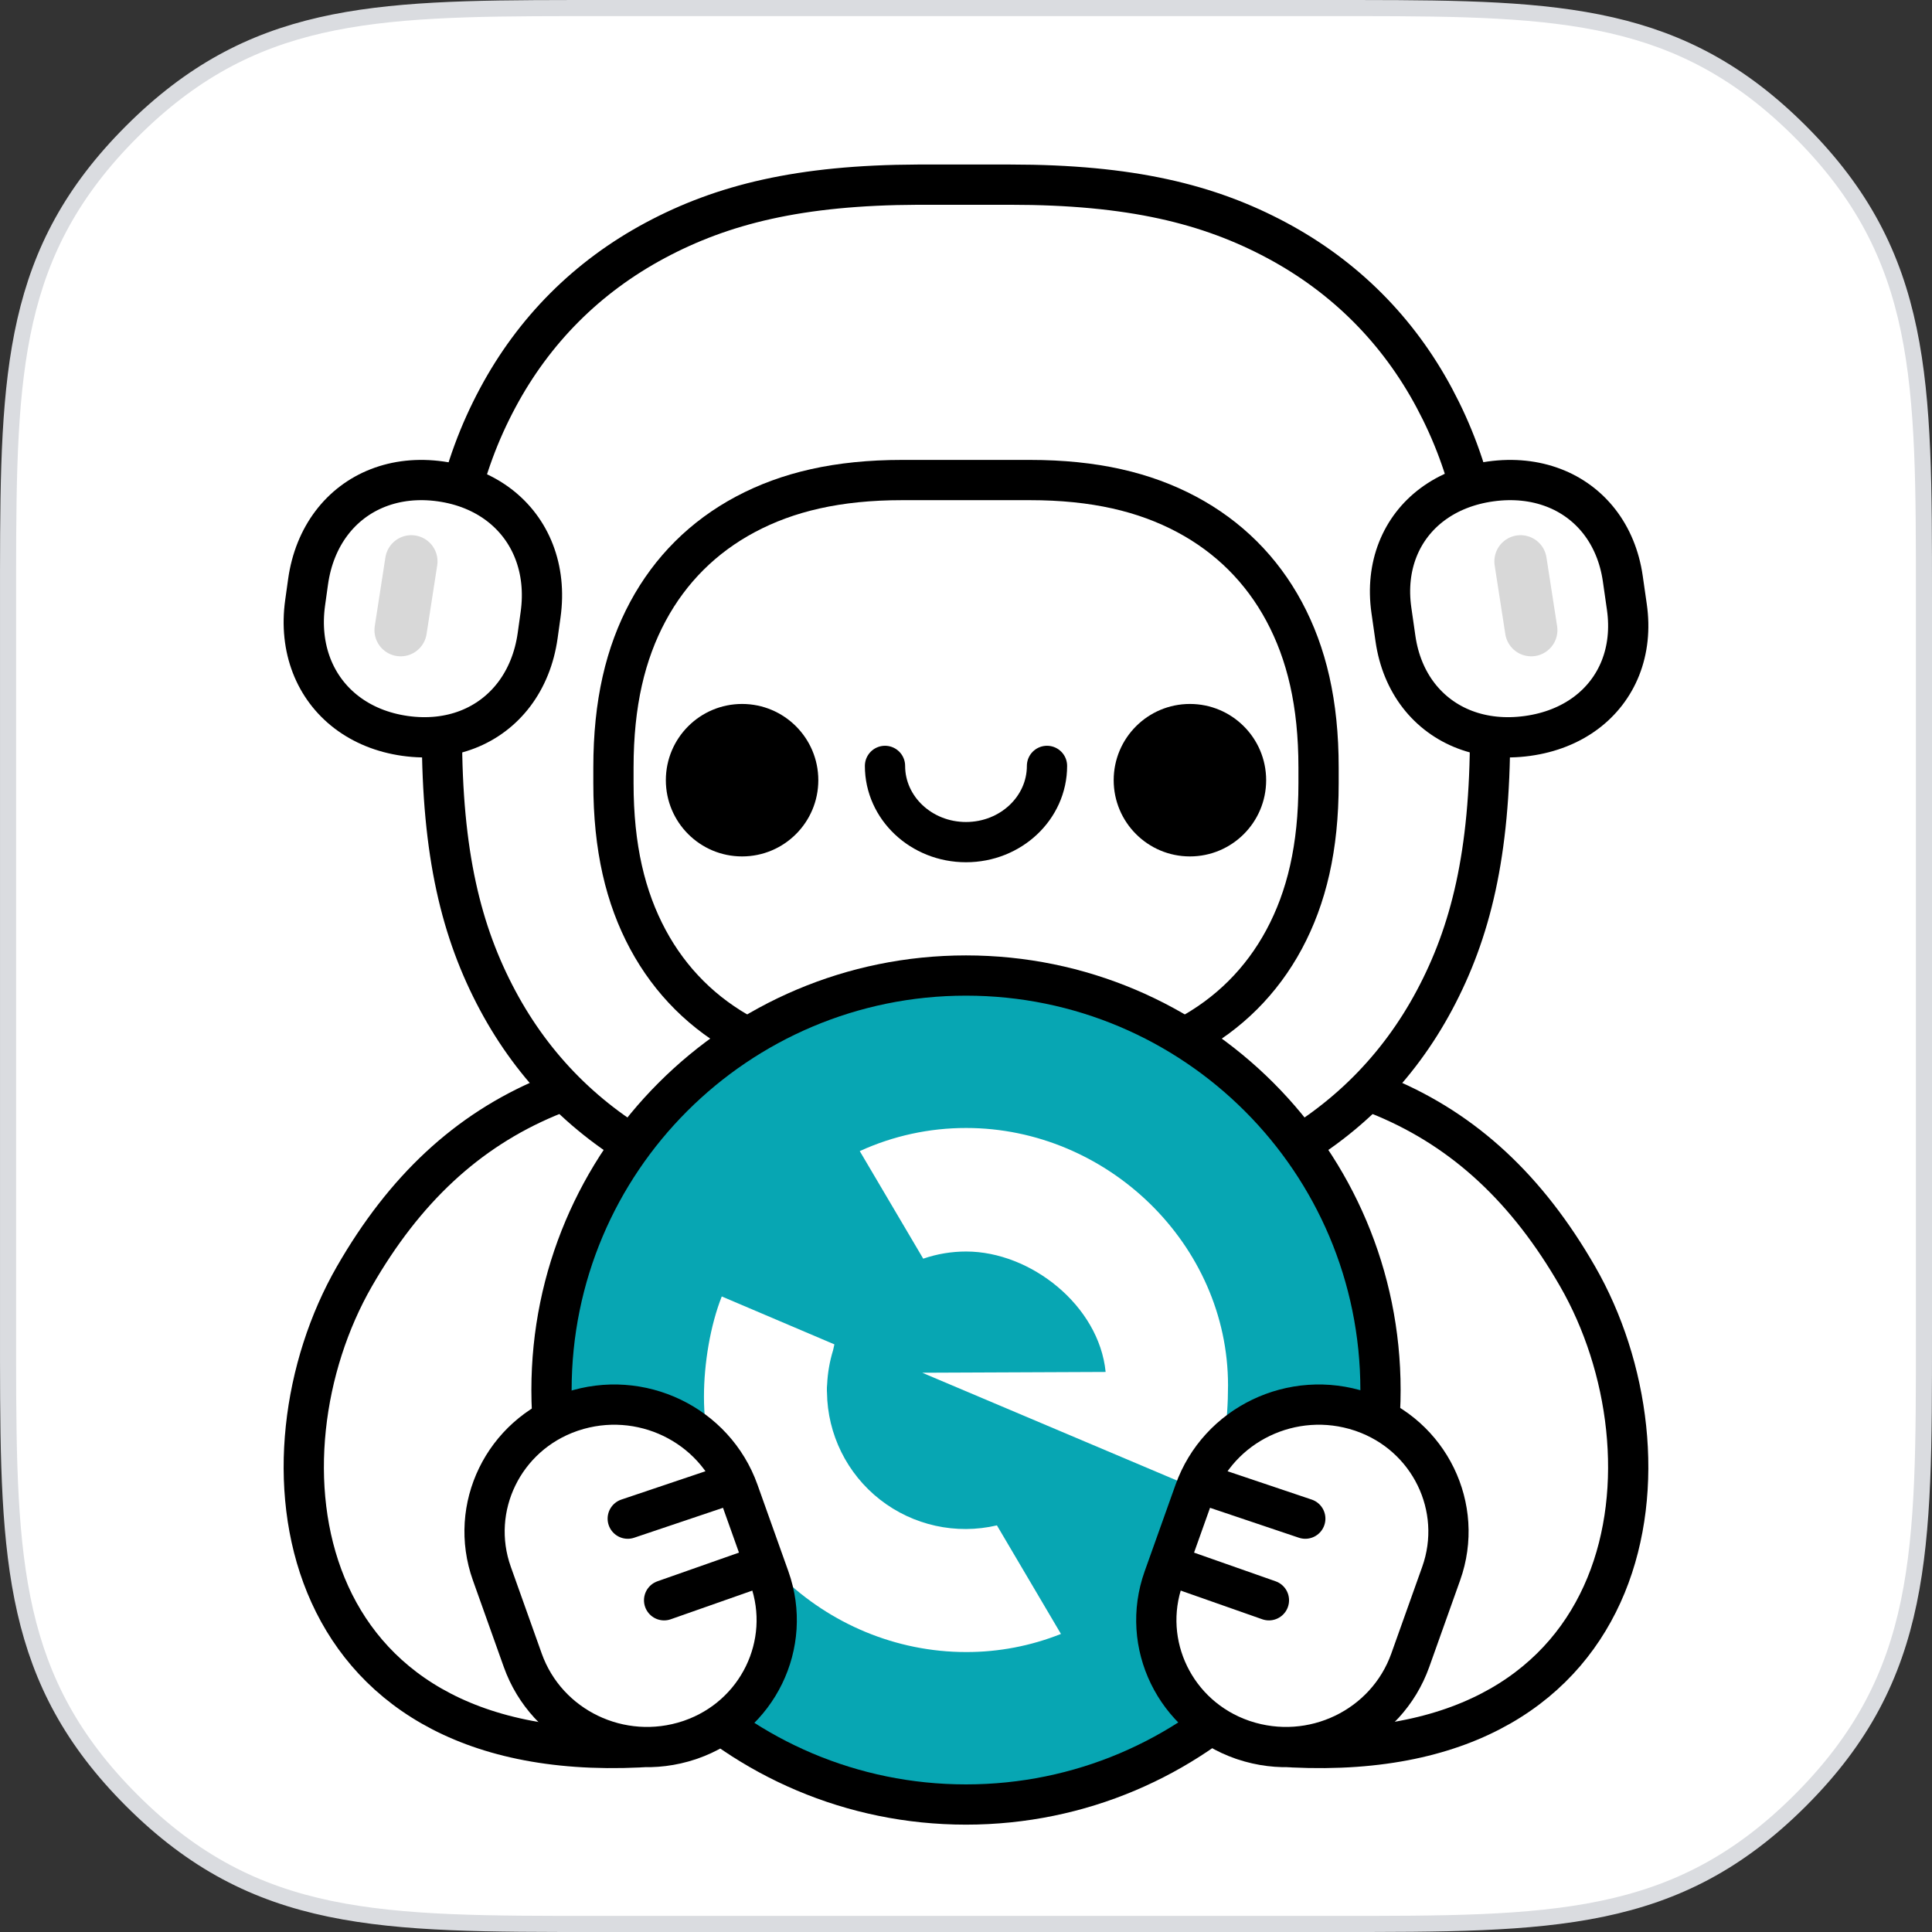 <svg xmlns="http://www.w3.org/2000/svg" xmlns:xlink="http://www.w3.org/1999/xlink" width="120" height="120" version="1.1" viewBox="0 0 120 120"><rect x="0" y="0" width="120" height="120" fill="#333333" stroke="none"/><title>App Icon/mew_wallet_appicon</title><g id="Buttons" fill="none" fill-rule="evenodd" stroke="none" stroke-width="1"><g id="04.-Guide---App-icon" transform="translate(-54, -188)"><g id="App-Icon/mew_wallet_appicon" transform="translate(54, 188)"><path id="iOS-icon-mask" fill="#FFF" stroke="#DADCE0" d="M111.822,8.178 C104.415,0.771 96.992,0.513 84.566,0.501 L35.434,0.501 C23.008,0.513 15.585,0.771 8.178,8.178 C0.771,15.585 0.513,23.008 0.501,35.434 L0.501,84.566 C0.513,96.992 0.771,104.415 8.178,111.822 C15.908,119.552 23.657,119.5 37.083,119.5 L82.917,119.5 C96.343,119.5 104.092,119.552 111.822,111.822 C119.552,104.092 119.5,96.343 119.5,82.917 L119.5,37.083 C119.5,23.657 119.552,15.908 111.822,8.178 Z"/><g id="Elements/App-Icon"><g id="icon" transform="translate(2, 2)"><path id="right-arm" fill="#FFF" fill-rule="nonzero" stroke="#000" stroke-width="2.5" d="M78.29,106.531 C100.188,107.566 102.396,88.42 95.982,77.271 C89.767,66.47 80.446,62.771 65.37,64.19 C50.295,65.609 65.435,90.169 75.778,88.368 C80.47,87.551 76.398,106.441 78.29,106.531 Z"/><path id="left-arm" fill="#FFF" fill-rule="nonzero" stroke="#000" stroke-width="2.5" d="M37.709,106.531 C15.811,107.566 13.603,88.42 20.017,77.271 C26.232,66.47 35.553,62.771 50.629,64.19 C65.704,65.609 50.564,90.169 40.221,88.368 C35.529,87.551 39.6,106.441 37.709,106.531 Z"/><path id="helmet" fill="#FFF" fill-rule="nonzero" stroke="#000" stroke-width="2.5" d="M60.741,9.469 C68.226,9.469 73.087,10.672 77.306,12.931 C81.525,15.19 84.837,18.505 87.093,22.729 C89.325,26.908 90.525,31.715 90.551,39.073 L90.551,43.544 C90.551,51.037 89.349,55.904 87.093,60.128 C84.837,64.352 81.525,67.667 77.306,69.926 C73.087,72.185 68.226,73.388 60.741,73.388 L55.259,73.388 C47.774,73.388 42.913,72.185 38.694,69.926 C34.475,67.667 31.163,64.352 28.907,60.128 C26.651,55.904 25.449,51.037 25.449,43.544 L25.449,39.314 C25.449,31.82 26.651,26.953 28.907,22.729 C31.163,18.505 34.475,15.19 38.694,12.931 C42.867,10.697 47.669,9.495 55.018,9.469 L60.741,9.469 Z"/><path id="screen" fill="#FFF" fill-rule="nonzero" stroke="#000" stroke-width="2.5" d="M54.037,27.816 L61.963,27.816 C65.979,27.816 69.09,28.557 71.701,29.947 C74.312,31.338 76.361,33.378 77.758,35.978 C79.154,38.578 79.898,41.676 79.898,45.674 L79.898,46.653 C79.898,50.651 79.154,53.749 77.758,56.349 C76.361,58.948 74.312,60.989 71.701,62.379 C69.09,63.77 65.979,64.51 61.963,64.51 L54.037,64.51 C50.021,64.51 46.91,63.77 44.299,62.379 C41.688,60.989 39.639,58.948 38.242,56.349 C36.846,53.749 36.102,50.651 36.102,46.653 L36.102,45.674 C36.102,41.676 36.846,38.578 38.242,35.978 C39.639,33.378 41.688,31.338 44.299,29.947 C46.91,28.557 50.021,27.816 54.037,27.816 Z"/><circle id="left-eye" cx="44.092" cy="46.459" r="4.735" fill="#000" fill-rule="nonzero"/><circle id="right-eye" cx="71.908" cy="46.459" r="4.735" fill="#000" fill-rule="nonzero"/><path id="month" stroke="#000" stroke-linecap="round" stroke-width="2.5" d="M52.969,45.571 C52.969,48.186 55.222,50.306 58,50.306 C60.778,50.306 63.031,48.186 63.031,45.571"/><g id="left-ear" transform="translate(16.867, 27.816)"><path id="ear" fill="#FFF" fill-rule="nonzero" stroke="#000" stroke-width="2.5" d="M8.503,0.086 C9.919,0.286 11.146,0.798 12.132,1.55 C13.118,2.303 13.862,3.294 14.309,4.454 C14.757,5.613 14.909,6.94 14.71,8.362 L14.529,9.657 C14.33,11.079 13.82,12.312 13.072,13.303 C12.323,14.293 11.336,15.041 10.182,15.491 C9.028,15.941 7.708,16.093 6.292,15.893 C4.877,15.693 3.65,15.181 2.664,14.429 C1.678,13.677 0.934,12.685 0.486,11.526 C0.039,10.366 -0.113,9.039 0.086,7.617 L0.267,6.323 C0.466,4.901 0.976,3.667 1.724,2.677 C2.473,1.686 3.46,0.939 4.614,0.489 C5.768,0.039 7.088,-0.114 8.503,0.086 Z"/><line id="Path-3" x1="6.38" x2="6.319" y1="5.027" y2="9.347" stroke="#D8D8D8" stroke-linecap="round" stroke-linejoin="round" stroke-width="3.255" transform="translate(6.349, 7.187) rotate(8) translate(-6.349, -7.187)"/></g><g id="right-ear" transform="translate(84.337, 27.816)"><path id="Rectangle" fill="#FFF" fill-rule="nonzero" stroke="#000" stroke-width="2.5" d="M6.262,0.084 C4.851,0.278 3.628,0.773 2.647,1.501 C1.666,2.228 0.927,3.188 0.482,4.311 C0.037,5.434 -0.112,6.72 0.086,8.099 L0.338,9.855 C0.537,11.235 1.043,12.431 1.787,13.391 C2.531,14.35 3.512,15.073 4.66,15.508 C5.808,15.943 7.123,16.089 8.534,15.895 C9.945,15.702 11.168,15.206 12.149,14.479 C13.13,13.751 13.869,12.792 14.314,11.669 C14.758,10.546 14.908,9.26 14.71,7.88 L14.458,6.124 C14.259,4.744 13.753,3.548 13.009,2.589 C12.265,1.63 11.284,0.906 10.136,0.472 C8.988,0.037 7.673,-0.11 6.262,0.084 Z"/><line id="Path-3" x1="8.47" x2="8.409" y1="5.027" y2="9.347" stroke="#D8D8D8" stroke-linecap="round" stroke-linejoin="round" stroke-width="3.255" transform="translate(8.439, 7.187) scale(-1, 1) rotate(8) translate(-8.439, -7.187)"/></g><g id="logo" fill-rule="nonzero" transform="translate(32.255, 58.592)"><path id="Path" fill="#07A6B3" d="M25.745,0 C11.526,0 0,11.527 0,25.745 C0,39.963 11.527,51.49 25.745,51.49 C39.963,51.49 51.49,39.963 51.49,25.745 C51.49,11.527 39.965,0 25.745,0 Z"/><path id="Path" stroke="#000" stroke-width="2.5" d="M25.745,0 C11.526,0 0,11.527 0,25.745 C0,39.963 11.527,51.49 25.745,51.49 C39.963,51.49 51.49,39.963 51.49,25.745 C51.49,11.527 39.965,0 25.745,0 Z"/><path id="Combined-Shape" fill="#FFF" d="M10.575,19.933 L17.571,22.909 C17.549,23.007 17.52,23.135 17.488,23.279 C17.278,23.96 17.155,24.665 17.121,25.377 C17.106,25.518 17.1,25.66 17.105,25.802 L17.111,25.9 L17.111,25.9 C17.143,28.501 18.355,30.949 20.406,32.553 C22.458,34.157 25.128,34.745 27.666,34.152 L31.643,40.895 C29.77,41.641 27.772,42.023 25.756,42.02 C16.988,42.02 9.469,34.923 9.469,26.165 C9.469,24.109 9.861,21.736 10.575,19.933 Z M25.758,9.469 C34.527,9.469 42.02,16.698 42.02,25.454 C42.019,27.668 41.751,29.877 40.953,31.804 L40.785,32.184 L23.026,24.671 L34.418,24.622 C34.008,20.496 29.762,17.142 25.757,17.142 C24.849,17.141 23.947,17.291 23.088,17.587 L19.146,10.905 C21.221,9.956 23.476,9.466 25.758,9.469 Z"/></g><g id="hand" fill="#FFF" fill-rule="nonzero" stroke="#000" stroke-width="2.5" transform="translate(37.384, 95.944) rotate(-1) translate(-37.384, -95.944) translate(27.884, 84.944)"><path id="Rectangle-Copy-3" d="M2.496,16.056 L0.671,10.638 C-0.719,6.513 1.547,2.059 5.732,0.689 L5.826,0.659 L5.826,0.659 C10.096,-0.68 14.665,1.613 16.078,5.804 L17.904,11.222 C19.293,15.347 17.027,19.801 12.842,21.171 L12.748,21.201 L12.748,21.201 C8.478,22.541 3.909,20.248 2.496,16.056 Z"/><line id="Line-Copy-2" x1="12.109" x2="12.151" y1="9.543" y2="3.33" stroke-linecap="round" transform="translate(12.13, 6.436) rotate(-108) translate(-12.13, -6.436)"/><line id="Line-Copy-3" x1="14.308" x2="14.268" y1="14.612" y2="8.398" stroke-linecap="round" transform="translate(14.288, 11.505) rotate(-108) translate(-14.288, -11.505)"/></g><g id="hand" fill="#FFF" fill-rule="nonzero" stroke="#000" stroke-width="2.5" transform="translate(78.68, 95.944) scale(-1, 1) rotate(-1) translate(-78.68, -95.944) translate(69.18, 84.944)"><path id="Rectangle-Copy-3" d="M2.496,16.056 L0.671,10.638 C-0.719,6.513 1.547,2.059 5.732,0.689 L5.826,0.659 L5.826,0.659 C10.096,-0.68 14.665,1.613 16.078,5.804 L17.904,11.222 C19.293,15.347 17.027,19.801 12.842,21.171 L12.748,21.201 L12.748,21.201 C8.478,22.541 3.909,20.248 2.496,16.056 Z"/><line id="Line-Copy-2" x1="12.109" x2="12.151" y1="9.543" y2="3.33" stroke-linecap="round" transform="translate(12.13, 6.436) rotate(-108) translate(-12.13, -6.436)"/><line id="Line-Copy-3" x1="14.308" x2="14.268" y1="14.612" y2="8.398" stroke-linecap="round" transform="translate(14.288, 11.505) rotate(-108) translate(-14.288, -11.505)"/></g></g></g></g></g></g></svg>
